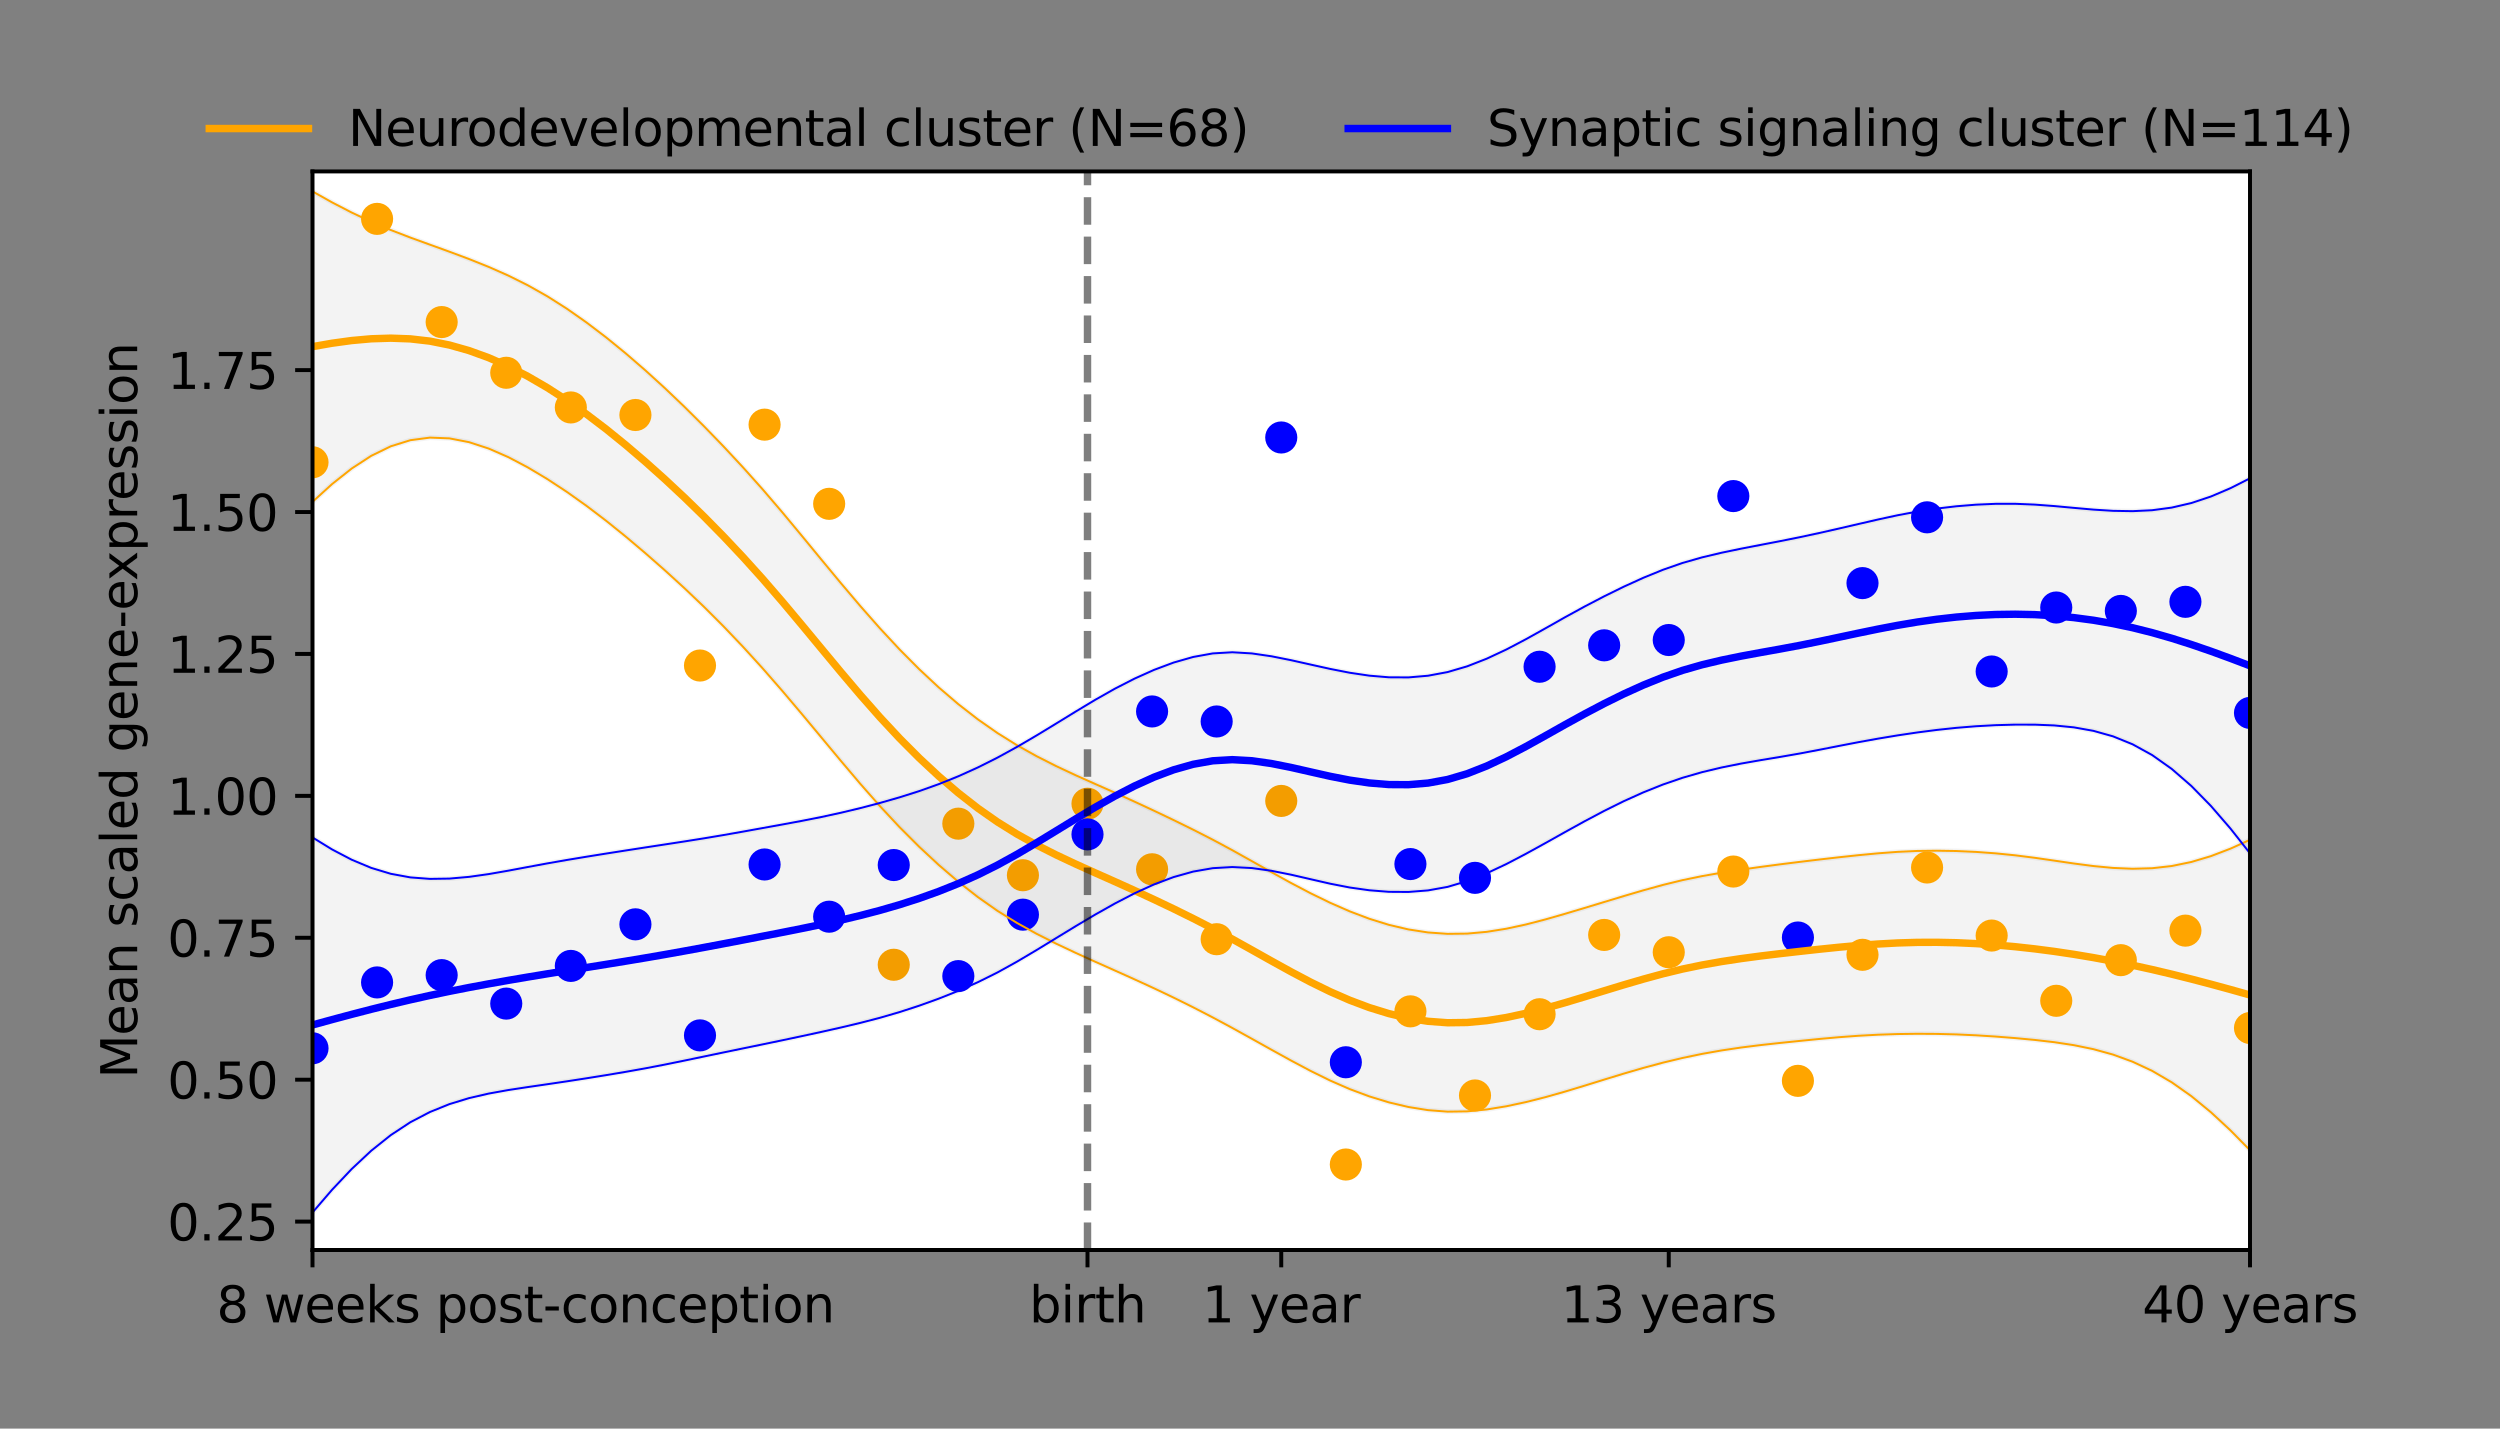 <?xml version="1.0" encoding="utf-8" standalone="no"?>
<!DOCTYPE svg PUBLIC "-//W3C//DTD SVG 1.1//EN"
  "http://www.w3.org/Graphics/SVG/1.1/DTD/svg11.dtd">
<svg xmlns:xlink="http://www.w3.org/1999/xlink" width="504pt" height="288pt" viewBox="0 0 504 288" xmlns="http://www.w3.org/2000/svg" version="1.1">
 <rect x="0" y="0" width="504" height="288" fill="#808080" stroke="none"/>
 <defs>
  <style type="text/css">*{stroke-linejoin: round; stroke-linecap: butt}</style>
 </defs>
 <g id="figure_1">
  <g id="patch_1">
   <path d="M 0 288 
L 504 288 
L 504 0 
L 0 0 
L 0 288 
z
" style="fill: none"/>
  </g>
  <g id="axes_1">
   <g id="patch_2">
    <path d="M 63 252 
L 453.6 252 
L 453.6 34.56 
L 63 34.56 
z
" style="fill: #ffffff"/>
   </g>
   <g id="PolyCollection_1">
    <defs>
     <path id="mdaec37969e" d="M 63 -249.411 
L 63 -186.826 
L 66.945 -190.411 
L 70.891 -193.536 
L 74.836 -196.101 
L 78.782 -198.024 
L 82.727 -199.255 
L 86.673 -199.779 
L 90.618 -199.623 
L 94.564 -198.859 
L 98.509 -197.573 
L 102.455 -195.85 
L 106.4 -193.773 
L 110.345 -191.415 
L 114.291 -188.824 
L 118.236 -186.02 
L 122.182 -183.019 
L 126.127 -179.839 
L 130.073 -176.503 
L 134.018 -173.037 
L 137.964 -169.437 
L 141.909 -165.676 
L 145.855 -161.731 
L 149.8 -157.593 
L 153.745 -153.259 
L 157.691 -148.738 
L 161.636 -144.075 
L 165.582 -139.336 
L 169.527 -134.596 
L 173.473 -129.938 
L 177.418 -125.455 
L 181.364 -121.232 
L 185.309 -117.287 
L 189.255 -113.619 
L 193.2 -110.232 
L 197.145 -107.141 
L 201.091 -104.37 
L 205.036 -101.924 
L 208.982 -99.742 
L 212.927 -97.752 
L 216.873 -95.89 
L 220.818 -94.101 
L 224.764 -92.341 
L 228.709 -90.569 
L 232.655 -88.756 
L 236.6 -86.878 
L 240.545 -84.922 
L 244.491 -82.882 
L 248.436 -80.761 
L 252.382 -78.578 
L 256.327 -76.374 
L 260.273 -74.197 
L 264.218 -72.103 
L 268.164 -70.16 
L 272.109 -68.436 
L 276.055 -66.966 
L 280 -65.759 
L 283.945 -64.827 
L 287.891 -64.194 
L 291.836 -63.891 
L 295.782 -63.948 
L 299.727 -64.33 
L 303.673 -64.972 
L 307.618 -65.817 
L 311.564 -66.816 
L 315.509 -67.932 
L 319.455 -69.126 
L 323.4 -70.351 
L 327.345 -71.557 
L 331.291 -72.705 
L 335.236 -73.765 
L 339.182 -74.712 
L 343.127 -75.533 
L 347.073 -76.232 
L 351.018 -76.82 
L 354.964 -77.315 
L 358.909 -77.747 
L 362.855 -78.153 
L 366.8 -78.547 
L 370.745 -78.901 
L 374.691 -79.191 
L 378.636 -79.404 
L 382.582 -79.535 
L 386.527 -79.588 
L 390.473 -79.564 
L 394.418 -79.462 
L 398.364 -79.282 
L 402.309 -79.032 
L 406.255 -78.72 
L 410.2 -78.351 
L 414.145 -77.894 
L 418.091 -77.295 
L 422.036 -76.486 
L 425.982 -75.397 
L 429.927 -73.959 
L 433.873 -72.113 
L 437.818 -69.807 
L 441.764 -67.024 
L 445.709 -63.78 
L 449.655 -60.121 
L 453.6 -56.112 
L 453.6 -118.698 
L 453.6 -118.698 
L 449.655 -116.91 
L 445.709 -115.401 
L 441.764 -114.224 
L 437.818 -113.411 
L 433.873 -112.967 
L 429.927 -112.859 
L 425.982 -113.027 
L 422.036 -113.405 
L 418.091 -113.921 
L 414.145 -114.5 
L 410.2 -115.07 
L 406.255 -115.571 
L 402.309 -115.968 
L 398.364 -116.256 
L 394.418 -116.435 
L 390.473 -116.501 
L 386.527 -116.449 
L 382.582 -116.268 
L 378.636 -115.973 
L 374.691 -115.6 
L 370.745 -115.177 
L 366.8 -114.724 
L 362.855 -114.249 
L 358.909 -113.755 
L 354.964 -113.236 
L 351.018 -112.68 
L 347.073 -112.069 
L 343.127 -111.375 
L 339.182 -110.562 
L 335.236 -109.597 
L 331.291 -108.511 
L 327.345 -107.351 
L 323.4 -106.157 
L 319.455 -104.959 
L 315.509 -103.78 
L 311.564 -102.648 
L 307.618 -101.624 
L 303.673 -100.771 
L 299.727 -100.143 
L 295.782 -99.786 
L 291.836 -99.737 
L 287.891 -100.018 
L 283.945 -100.627 
L 280 -101.554 
L 276.055 -102.779 
L 272.109 -104.273 
L 268.164 -105.999 
L 264.218 -107.92 
L 260.273 -109.992 
L 256.327 -112.169 
L 252.382 -114.394 
L 248.436 -116.601 
L 244.491 -118.719 
L 240.545 -120.735 
L 236.6 -122.674 
L 232.655 -124.556 
L 228.709 -126.393 
L 224.764 -128.186 
L 220.818 -129.939 
L 216.873 -131.703 
L 212.927 -133.551 
L 208.982 -135.55 
L 205.036 -137.756 
L 201.091 -140.218 
L 197.145 -142.974 
L 193.2 -146.038 
L 189.255 -149.413 
L 185.309 -153.093 
L 181.364 -157.065 
L 177.418 -161.305 
L 173.473 -165.781 
L 169.527 -170.433 
L 165.582 -175.197 
L 161.636 -179.996 
L 157.691 -184.745 
L 153.745 -189.354 
L 149.8 -193.769 
L 145.855 -198.007 
L 141.909 -202.084 
L 137.964 -206.006 
L 134.018 -209.77 
L 130.073 -213.364 
L 126.127 -216.776 
L 122.182 -219.992 
L 118.236 -222.993 
L 114.291 -225.76 
L 110.345 -228.266 
L 106.4 -230.492 
L 102.455 -232.455 
L 98.509 -234.199 
L 94.564 -235.778 
L 90.618 -237.253 
L 86.673 -238.678 
L 82.727 -240.11 
L 78.782 -241.628 
L 74.836 -243.3 
L 70.891 -245.157 
L 66.945 -247.2 
L 63 -249.411 
z
" style="stroke: #000000; stroke-opacity: 0.05"/>
    </defs>
    <g clip-path="url(#p7afbcd47ab)">
     <use xlink:href="#mdaec37969e" x="0" y="288" style="fill-opacity: 0.05; stroke: #000000; stroke-opacity: 0.05"/>
    </g>
   </g>
   <g id="PathCollection_1">
    <defs>
     <path id="m3956572860" d="M 0 2.739 
C 0.726 2.739 1.423 2.45 1.936 1.936 
C 2.45 1.423 2.739 0.726 2.739 0 
C 2.739 -0.726 2.45 -1.423 1.936 -1.936 
C 1.423 -2.45 0.726 -2.739 0 -2.739 
C -0.726 -2.739 -1.423 -2.45 -1.936 -1.936 
C -2.45 -1.423 -2.739 -0.726 -2.739 0 
C -2.739 0.726 -2.45 1.423 -1.936 1.936 
C -1.423 2.45 -0.726 2.739 0 2.739 
z
" style="stroke: #ffa500"/>
    </defs>
    <g clip-path="url(#p7afbcd47ab)">
     <use xlink:href="#m3956572860" x="63" y="93.194" style="fill: #ffa500; stroke: #ffa500"/>
     <use xlink:href="#m3956572860" x="76.02" y="44.125" style="fill: #ffa500; stroke: #ffa500"/>
     <use xlink:href="#m3956572860" x="89.04" y="64.928" style="fill: #ffa500; stroke: #ffa500"/>
     <use xlink:href="#m3956572860" x="102.06" y="75.151" style="fill: #ffa500; stroke: #ffa500"/>
     <use xlink:href="#m3956572860" x="115.08" y="82.142" style="fill: #ffa500; stroke: #ffa500"/>
     <use xlink:href="#m3956572860" x="128.1" y="83.665" style="fill: #ffa500; stroke: #ffa500"/>
     <use xlink:href="#m3956572860" x="141.12" y="134.17" style="fill: #ffa500; stroke: #ffa500"/>
     <use xlink:href="#m3956572860" x="154.14" y="85.609" style="fill: #ffa500; stroke: #ffa500"/>
     <use xlink:href="#m3956572860" x="167.16" y="101.571" style="fill: #ffa500; stroke: #ffa500"/>
     <use xlink:href="#m3956572860" x="180.18" y="194.496" style="fill: #ffa500; stroke: #ffa500"/>
     <use xlink:href="#m3956572860" x="193.2" y="166.049" style="fill: #ffa500; stroke: #ffa500"/>
     <use xlink:href="#m3956572860" x="206.22" y="176.449" style="fill: #ffa500; stroke: #ffa500"/>
     <use xlink:href="#m3956572860" x="219.24" y="162.027" style="fill: #ffa500; stroke: #ffa500"/>
     <use xlink:href="#m3956572860" x="232.26" y="175.246" style="fill: #ffa500; stroke: #ffa500"/>
     <use xlink:href="#m3956572860" x="245.28" y="189.344" style="fill: #ffa500; stroke: #ffa500"/>
     <use xlink:href="#m3956572860" x="258.3" y="161.467" style="fill: #ffa500; stroke: #ffa500"/>
     <use xlink:href="#m3956572860" x="271.32" y="234.766" style="fill: #ffa500; stroke: #ffa500"/>
     <use xlink:href="#m3956572860" x="284.34" y="203.889" style="fill: #ffa500; stroke: #ffa500"/>
     <use xlink:href="#m3956572860" x="297.36" y="220.846" style="fill: #ffa500; stroke: #ffa500"/>
     <use xlink:href="#m3956572860" x="310.38" y="204.467" style="fill: #ffa500; stroke: #ffa500"/>
     <use xlink:href="#m3956572860" x="323.4" y="188.484" style="fill: #ffa500; stroke: #ffa500"/>
     <use xlink:href="#m3956572860" x="336.42" y="191.971" style="fill: #ffa500; stroke: #ffa500"/>
     <use xlink:href="#m3956572860" x="349.44" y="175.703" style="fill: #ffa500; stroke: #ffa500"/>
     <use xlink:href="#m3956572860" x="362.46" y="217.9" style="fill: #ffa500; stroke: #ffa500"/>
     <use xlink:href="#m3956572860" x="375.48" y="192.489" style="fill: #ffa500; stroke: #ffa500"/>
     <use xlink:href="#m3956572860" x="388.5" y="174.888" style="fill: #ffa500; stroke: #ffa500"/>
     <use xlink:href="#m3956572860" x="401.52" y="188.607" style="fill: #ffa500; stroke: #ffa500"/>
     <use xlink:href="#m3956572860" x="414.54" y="201.761" style="fill: #ffa500; stroke: #ffa500"/>
     <use xlink:href="#m3956572860" x="427.56" y="193.568" style="fill: #ffa500; stroke: #ffa500"/>
     <use xlink:href="#m3956572860" x="440.58" y="187.616" style="fill: #ffa500; stroke: #ffa500"/>
     <use xlink:href="#m3956572860" x="453.6" y="207.248" style="fill: #ffa500; stroke: #ffa500"/>
    </g>
   </g>
   <g id="PolyCollection_2">
    <defs>
     <path id="m8eeb683048" d="M 63 -119.175 
L 63 -43.561 
L 66.945 -48.144 
L 70.891 -52.32 
L 74.836 -56.011 
L 78.782 -59.163 
L 82.727 -61.758 
L 86.673 -63.821 
L 90.618 -65.414 
L 94.564 -66.62 
L 98.509 -67.532 
L 102.455 -68.244 
L 106.4 -68.847 
L 110.345 -69.42 
L 114.291 -70.006 
L 118.236 -70.616 
L 122.182 -71.25 
L 126.127 -71.914 
L 130.073 -72.618 
L 134.018 -73.376 
L 137.964 -74.181 
L 141.909 -75.004 
L 145.855 -75.826 
L 149.8 -76.641 
L 153.745 -77.453 
L 157.691 -78.274 
L 161.636 -79.111 
L 165.582 -79.967 
L 169.527 -80.852 
L 173.473 -81.792 
L 177.418 -82.819 
L 181.364 -83.97 
L 185.309 -85.253 
L 189.255 -86.674 
L 193.2 -88.246 
L 197.145 -89.994 
L 201.091 -91.953 
L 205.036 -94.138 
L 208.982 -96.476 
L 212.927 -98.885 
L 216.873 -101.291 
L 220.818 -103.632 
L 224.764 -105.854 
L 228.709 -107.901 
L 232.655 -109.7 
L 236.6 -111.181 
L 240.545 -112.288 
L 244.491 -112.975 
L 248.436 -113.204 
L 252.382 -112.998 
L 256.327 -112.449 
L 260.273 -111.662 
L 264.218 -110.752 
L 268.164 -109.847 
L 272.109 -109.078 
L 276.055 -108.521 
L 280 -108.209 
L 283.945 -108.182 
L 287.891 -108.493 
L 291.836 -109.204 
L 295.782 -110.372 
L 299.727 -111.941 
L 303.673 -113.805 
L 307.618 -115.868 
L 311.564 -118.042 
L 315.509 -120.252 
L 319.455 -122.431 
L 323.4 -124.522 
L 327.345 -126.476 
L 331.291 -128.256 
L 335.236 -129.834 
L 339.182 -131.193 
L 343.127 -132.329 
L 347.073 -133.273 
L 351.018 -134.065 
L 354.964 -134.756 
L 358.909 -135.409 
L 362.855 -136.096 
L 366.8 -136.847 
L 370.745 -137.622 
L 374.691 -138.381 
L 378.636 -139.094 
L 382.582 -139.749 
L 386.527 -140.336 
L 390.473 -140.847 
L 394.418 -141.268 
L 398.364 -141.589 
L 402.309 -141.805 
L 406.255 -141.915 
L 410.2 -141.911 
L 414.145 -141.752 
L 418.091 -141.364 
L 422.036 -140.661 
L 425.982 -139.552 
L 429.927 -137.951 
L 433.873 -135.78 
L 437.818 -132.987 
L 441.764 -129.56 
L 445.709 -125.532 
L 449.655 -120.97 
L 453.6 -115.965 
L 453.6 -191.579 
L 453.6 -191.579 
L 449.655 -189.581 
L 445.709 -187.899 
L 441.764 -186.586 
L 437.818 -185.668 
L 433.873 -185.139 
L 429.927 -184.949 
L 425.982 -185.016 
L 422.036 -185.265 
L 418.091 -185.614 
L 414.145 -185.978 
L 410.2 -186.274 
L 406.255 -186.436 
L 402.309 -186.43 
L 398.364 -186.26 
L 394.418 -185.938 
L 390.473 -185.474 
L 386.527 -184.871 
L 382.582 -184.129 
L 378.636 -183.276 
L 374.691 -182.368 
L 370.745 -181.45 
L 366.8 -180.555 
L 362.855 -179.706 
L 358.909 -178.913 
L 354.964 -178.154 
L 351.018 -177.39 
L 347.073 -176.57 
L 343.127 -175.632 
L 339.182 -174.505 
L 335.236 -173.126 
L 331.291 -171.515 
L 327.345 -169.721 
L 323.4 -167.782 
L 319.455 -165.723 
L 315.509 -163.563 
L 311.564 -161.333 
L 307.618 -159.13 
L 303.673 -157.057 
L 299.727 -155.21 
L 295.782 -153.67 
L 291.836 -152.512 
L 287.891 -151.775 
L 283.945 -151.435 
L 280 -151.456 
L 276.055 -151.789 
L 272.109 -152.376 
L 268.164 -153.148 
L 264.218 -154.024 
L 260.273 -154.908 
L 256.327 -155.695 
L 252.382 -156.27 
L 248.436 -156.505 
L 244.491 -156.272 
L 240.545 -155.557 
L 236.6 -154.428 
L 232.655 -152.952 
L 228.709 -151.183 
L 224.764 -149.162 
L 220.818 -146.93 
L 216.873 -144.56 
L 212.927 -142.137 
L 208.982 -139.738 
L 205.036 -137.429 
L 201.091 -135.264 
L 197.145 -133.286 
L 193.2 -131.506 
L 189.255 -129.919 
L 185.309 -128.513 
L 181.364 -127.262 
L 177.418 -126.132 
L 173.473 -125.096 
L 169.527 -124.15 
L 165.582 -123.292 
L 161.636 -122.51 
L 157.691 -121.778 
L 153.745 -121.063 
L 149.8 -120.349 
L 145.855 -119.654 
L 141.909 -118.991 
L 137.964 -118.363 
L 134.018 -117.756 
L 130.073 -117.152 
L 126.127 -116.54 
L 122.182 -115.92 
L 118.236 -115.287 
L 114.291 -114.632 
L 110.345 -113.942 
L 106.4 -113.211 
L 102.455 -112.47 
L 98.509 -111.783 
L 94.564 -111.225 
L 90.618 -110.877 
L 86.673 -110.818 
L 82.727 -111.117 
L 78.782 -111.844 
L 74.836 -113.036 
L 70.891 -114.687 
L 66.945 -116.754 
L 63 -119.175 
z
" style="stroke: #000000; stroke-opacity: 0.05"/>
    </defs>
    <g clip-path="url(#p7afbcd47ab)">
     <use xlink:href="#m8eeb683048" x="0" y="288" style="fill-opacity: 0.05; stroke: #000000; stroke-opacity: 0.05"/>
    </g>
   </g>
   <g id="PathCollection_2">
    <defs>
     <path id="ma27b27c4f1" d="M 0 2.739 
C 0.726 2.739 1.423 2.45 1.936 1.936 
C 2.45 1.423 2.739 0.726 2.739 0 
C 2.739 -0.726 2.45 -1.423 1.936 -1.936 
C 1.423 -2.45 0.726 -2.739 0 -2.739 
C -0.726 -2.739 -1.423 -2.45 -1.936 -1.936 
C -2.45 -1.423 -2.739 -0.726 -2.739 0 
C -2.739 0.726 -2.45 1.423 -1.936 1.936 
C -1.423 2.45 -0.726 2.739 0 2.739 
z
" style="stroke: #0000ff"/>
    </defs>
    <g clip-path="url(#p7afbcd47ab)">
     <use xlink:href="#ma27b27c4f1" x="63" y="211.335" style="fill: #0000ff; stroke: #0000ff"/>
     <use xlink:href="#ma27b27c4f1" x="76.02" y="198.058" style="fill: #0000ff; stroke: #0000ff"/>
     <use xlink:href="#ma27b27c4f1" x="89.04" y="196.584" style="fill: #0000ff; stroke: #0000ff"/>
     <use xlink:href="#ma27b27c4f1" x="102.06" y="202.326" style="fill: #0000ff; stroke: #0000ff"/>
     <use xlink:href="#ma27b27c4f1" x="115.08" y="194.728" style="fill: #0000ff; stroke: #0000ff"/>
     <use xlink:href="#ma27b27c4f1" x="128.1" y="186.345" style="fill: #0000ff; stroke: #0000ff"/>
     <use xlink:href="#ma27b27c4f1" x="141.12" y="208.735" style="fill: #0000ff; stroke: #0000ff"/>
     <use xlink:href="#ma27b27c4f1" x="154.14" y="174.278" style="fill: #0000ff; stroke: #0000ff"/>
     <use xlink:href="#ma27b27c4f1" x="167.16" y="184.807" style="fill: #0000ff; stroke: #0000ff"/>
     <use xlink:href="#ma27b27c4f1" x="180.18" y="174.392" style="fill: #0000ff; stroke: #0000ff"/>
     <use xlink:href="#ma27b27c4f1" x="193.2" y="196.783" style="fill: #0000ff; stroke: #0000ff"/>
     <use xlink:href="#ma27b27c4f1" x="206.22" y="184.397" style="fill: #0000ff; stroke: #0000ff"/>
     <use xlink:href="#ma27b27c4f1" x="219.24" y="168.213" style="fill: #0000ff; stroke: #0000ff"/>
     <use xlink:href="#ma27b27c4f1" x="232.26" y="143.428" style="fill: #0000ff; stroke: #0000ff"/>
     <use xlink:href="#ma27b27c4f1" x="245.28" y="145.45" style="fill: #0000ff; stroke: #0000ff"/>
     <use xlink:href="#ma27b27c4f1" x="258.3" y="88.197" style="fill: #0000ff; stroke: #0000ff"/>
     <use xlink:href="#ma27b27c4f1" x="271.32" y="214.152" style="fill: #0000ff; stroke: #0000ff"/>
     <use xlink:href="#ma27b27c4f1" x="284.34" y="174.195" style="fill: #0000ff; stroke: #0000ff"/>
     <use xlink:href="#ma27b27c4f1" x="297.36" y="176.974" style="fill: #0000ff; stroke: #0000ff"/>
     <use xlink:href="#ma27b27c4f1" x="310.38" y="134.417" style="fill: #0000ff; stroke: #0000ff"/>
     <use xlink:href="#ma27b27c4f1" x="323.4" y="130.098" style="fill: #0000ff; stroke: #0000ff"/>
     <use xlink:href="#ma27b27c4f1" x="336.42" y="129.029" style="fill: #0000ff; stroke: #0000ff"/>
     <use xlink:href="#ma27b27c4f1" x="349.44" y="100.009" style="fill: #0000ff; stroke: #0000ff"/>
     <use xlink:href="#ma27b27c4f1" x="362.46" y="189.001" style="fill: #0000ff; stroke: #0000ff"/>
     <use xlink:href="#ma27b27c4f1" x="375.48" y="117.554" style="fill: #0000ff; stroke: #0000ff"/>
     <use xlink:href="#ma27b27c4f1" x="388.5" y="104.291" style="fill: #0000ff; stroke: #0000ff"/>
     <use xlink:href="#ma27b27c4f1" x="401.52" y="135.372" style="fill: #0000ff; stroke: #0000ff"/>
     <use xlink:href="#ma27b27c4f1" x="414.54" y="122.475" style="fill: #0000ff; stroke: #0000ff"/>
     <use xlink:href="#ma27b27c4f1" x="427.56" y="123.161" style="fill: #0000ff; stroke: #0000ff"/>
     <use xlink:href="#ma27b27c4f1" x="440.58" y="121.328" style="fill: #0000ff; stroke: #0000ff"/>
     <use xlink:href="#ma27b27c4f1" x="453.6" y="143.725" style="fill: #0000ff; stroke: #0000ff"/>
    </g>
   </g>
   <g id="matplotlib.axis_1">
    <g id="xtick_1">
     <g id="line2d_1">
      <defs>
       <path id="m66a883b81c" d="M 0 0 
L 0 3.5 
" style="stroke: #000000; stroke-width: 0.8"/>
      </defs>
      <g>
       <use xlink:href="#m66a883b81c" x="63" y="252" style="stroke: #000000; stroke-width: 0.8"/>
      </g>
     </g>
     <g id="text_1">
      <!--                            8 weeks post-conception -->
      <g transform="translate(-42.163 266.598)scale(0.1 -0.1)">
       <defs>
        <path id="DejaVuSans-20" transform="scale(0.016)"/>
        <path id="DejaVuSans-38" d="M 2034 2216 
Q 1584 2216 1326 1975 
Q 1069 1734 1069 1313 
Q 1069 891 1326 650 
Q 1584 409 2034 409 
Q 2484 409 2743 651 
Q 3003 894 3003 1313 
Q 3003 1734 2745 1975 
Q 2488 2216 2034 2216 
z
M 1403 2484 
Q 997 2584 770 2862 
Q 544 3141 544 3541 
Q 544 4100 942 4425 
Q 1341 4750 2034 4750 
Q 2731 4750 3128 4425 
Q 3525 4100 3525 3541 
Q 3525 3141 3298 2862 
Q 3072 2584 2669 2484 
Q 3125 2378 3379 2068 
Q 3634 1759 3634 1313 
Q 3634 634 3220 271 
Q 2806 -91 2034 -91 
Q 1263 -91 848 271 
Q 434 634 434 1313 
Q 434 1759 690 2068 
Q 947 2378 1403 2484 
z
M 1172 3481 
Q 1172 3119 1398 2916 
Q 1625 2713 2034 2713 
Q 2441 2713 2670 2916 
Q 2900 3119 2900 3481 
Q 2900 3844 2670 4047 
Q 2441 4250 2034 4250 
Q 1625 4250 1398 4047 
Q 1172 3844 1172 3481 
z
" transform="scale(0.016)"/>
        <path id="DejaVuSans-77" d="M 269 3500 
L 844 3500 
L 1563 769 
L 2278 3500 
L 2956 3500 
L 3675 769 
L 4391 3500 
L 4966 3500 
L 4050 0 
L 3372 0 
L 2619 2869 
L 1863 0 
L 1184 0 
L 269 3500 
z
" transform="scale(0.016)"/>
        <path id="DejaVuSans-65" d="M 3597 1894 
L 3597 1613 
L 953 1613 
Q 991 1019 1311 708 
Q 1631 397 2203 397 
Q 2534 397 2845 478 
Q 3156 559 3463 722 
L 3463 178 
Q 3153 47 2828 -22 
Q 2503 -91 2169 -91 
Q 1331 -91 842 396 
Q 353 884 353 1716 
Q 353 2575 817 3079 
Q 1281 3584 2069 3584 
Q 2775 3584 3186 3129 
Q 3597 2675 3597 1894 
z
M 3022 2063 
Q 3016 2534 2758 2815 
Q 2500 3097 2075 3097 
Q 1594 3097 1305 2825 
Q 1016 2553 972 2059 
L 3022 2063 
z
" transform="scale(0.016)"/>
        <path id="DejaVuSans-6b" d="M 581 4863 
L 1159 4863 
L 1159 1991 
L 2875 3500 
L 3609 3500 
L 1753 1863 
L 3688 0 
L 2938 0 
L 1159 1709 
L 1159 0 
L 581 0 
L 581 4863 
z
" transform="scale(0.016)"/>
        <path id="DejaVuSans-73" d="M 2834 3397 
L 2834 2853 
Q 2591 2978 2328 3040 
Q 2066 3103 1784 3103 
Q 1356 3103 1142 2972 
Q 928 2841 928 2578 
Q 928 2378 1081 2264 
Q 1234 2150 1697 2047 
L 1894 2003 
Q 2506 1872 2764 1633 
Q 3022 1394 3022 966 
Q 3022 478 2636 193 
Q 2250 -91 1575 -91 
Q 1294 -91 989 -36 
Q 684 19 347 128 
L 347 722 
Q 666 556 975 473 
Q 1284 391 1588 391 
Q 1994 391 2212 530 
Q 2431 669 2431 922 
Q 2431 1156 2273 1281 
Q 2116 1406 1581 1522 
L 1381 1569 
Q 847 1681 609 1914 
Q 372 2147 372 2553 
Q 372 3047 722 3315 
Q 1072 3584 1716 3584 
Q 2034 3584 2315 3537 
Q 2597 3491 2834 3397 
z
" transform="scale(0.016)"/>
        <path id="DejaVuSans-70" d="M 1159 525 
L 1159 -1331 
L 581 -1331 
L 581 3500 
L 1159 3500 
L 1159 2969 
Q 1341 3281 1617 3432 
Q 1894 3584 2278 3584 
Q 2916 3584 3314 3078 
Q 3713 2572 3713 1747 
Q 3713 922 3314 415 
Q 2916 -91 2278 -91 
Q 1894 -91 1617 61 
Q 1341 213 1159 525 
z
M 3116 1747 
Q 3116 2381 2855 2742 
Q 2594 3103 2138 3103 
Q 1681 3103 1420 2742 
Q 1159 2381 1159 1747 
Q 1159 1113 1420 752 
Q 1681 391 2138 391 
Q 2594 391 2855 752 
Q 3116 1113 3116 1747 
z
" transform="scale(0.016)"/>
        <path id="DejaVuSans-6f" d="M 1959 3097 
Q 1497 3097 1228 2736 
Q 959 2375 959 1747 
Q 959 1119 1226 758 
Q 1494 397 1959 397 
Q 2419 397 2687 759 
Q 2956 1122 2956 1747 
Q 2956 2369 2687 2733 
Q 2419 3097 1959 3097 
z
M 1959 3584 
Q 2709 3584 3137 3096 
Q 3566 2609 3566 1747 
Q 3566 888 3137 398 
Q 2709 -91 1959 -91 
Q 1206 -91 779 398 
Q 353 888 353 1747 
Q 353 2609 779 3096 
Q 1206 3584 1959 3584 
z
" transform="scale(0.016)"/>
        <path id="DejaVuSans-74" d="M 1172 4494 
L 1172 3500 
L 2356 3500 
L 2356 3053 
L 1172 3053 
L 1172 1153 
Q 1172 725 1289 603 
Q 1406 481 1766 481 
L 2356 481 
L 2356 0 
L 1766 0 
Q 1100 0 847 248 
Q 594 497 594 1153 
L 594 3053 
L 172 3053 
L 172 3500 
L 594 3500 
L 594 4494 
L 1172 4494 
z
" transform="scale(0.016)"/>
        <path id="DejaVuSans-2d" d="M 313 2009 
L 1997 2009 
L 1997 1497 
L 313 1497 
L 313 2009 
z
" transform="scale(0.016)"/>
        <path id="DejaVuSans-63" d="M 3122 3366 
L 3122 2828 
Q 2878 2963 2633 3030 
Q 2388 3097 2138 3097 
Q 1578 3097 1268 2742 
Q 959 2388 959 1747 
Q 959 1106 1268 751 
Q 1578 397 2138 397 
Q 2388 397 2633 464 
Q 2878 531 3122 666 
L 3122 134 
Q 2881 22 2623 -34 
Q 2366 -91 2075 -91 
Q 1284 -91 818 406 
Q 353 903 353 1747 
Q 353 2603 823 3093 
Q 1294 3584 2113 3584 
Q 2378 3584 2631 3529 
Q 2884 3475 3122 3366 
z
" transform="scale(0.016)"/>
        <path id="DejaVuSans-6e" d="M 3513 2113 
L 3513 0 
L 2938 0 
L 2938 2094 
Q 2938 2591 2744 2837 
Q 2550 3084 2163 3084 
Q 1697 3084 1428 2787 
Q 1159 2491 1159 1978 
L 1159 0 
L 581 0 
L 581 3500 
L 1159 3500 
L 1159 2956 
Q 1366 3272 1645 3428 
Q 1925 3584 2291 3584 
Q 2894 3584 3203 3211 
Q 3513 2838 3513 2113 
z
" transform="scale(0.016)"/>
        <path id="DejaVuSans-69" d="M 603 3500 
L 1178 3500 
L 1178 0 
L 603 0 
L 603 3500 
z
M 603 4863 
L 1178 4863 
L 1178 4134 
L 603 4134 
L 603 4863 
z
" transform="scale(0.016)"/>
       </defs>
       <use xlink:href="#DejaVuSans-20"/>
       <use xlink:href="#DejaVuSans-20" x="31.787"/>
       <use xlink:href="#DejaVuSans-20" x="63.574"/>
       <use xlink:href="#DejaVuSans-20" x="95.361"/>
       <use xlink:href="#DejaVuSans-20" x="127.148"/>
       <use xlink:href="#DejaVuSans-20" x="158.936"/>
       <use xlink:href="#DejaVuSans-20" x="190.723"/>
       <use xlink:href="#DejaVuSans-20" x="222.51"/>
       <use xlink:href="#DejaVuSans-20" x="254.297"/>
       <use xlink:href="#DejaVuSans-20" x="286.084"/>
       <use xlink:href="#DejaVuSans-20" x="317.871"/>
       <use xlink:href="#DejaVuSans-20" x="349.658"/>
       <use xlink:href="#DejaVuSans-20" x="381.445"/>
       <use xlink:href="#DejaVuSans-20" x="413.232"/>
       <use xlink:href="#DejaVuSans-20" x="445.02"/>
       <use xlink:href="#DejaVuSans-20" x="476.807"/>
       <use xlink:href="#DejaVuSans-20" x="508.594"/>
       <use xlink:href="#DejaVuSans-20" x="540.381"/>
       <use xlink:href="#DejaVuSans-20" x="572.168"/>
       <use xlink:href="#DejaVuSans-20" x="603.955"/>
       <use xlink:href="#DejaVuSans-20" x="635.742"/>
       <use xlink:href="#DejaVuSans-20" x="667.529"/>
       <use xlink:href="#DejaVuSans-20" x="699.316"/>
       <use xlink:href="#DejaVuSans-20" x="731.104"/>
       <use xlink:href="#DejaVuSans-20" x="762.891"/>
       <use xlink:href="#DejaVuSans-20" x="794.678"/>
       <use xlink:href="#DejaVuSans-20" x="826.465"/>
       <use xlink:href="#DejaVuSans-38" x="858.252"/>
       <use xlink:href="#DejaVuSans-20" x="921.875"/>
       <use xlink:href="#DejaVuSans-77" x="953.662"/>
       <use xlink:href="#DejaVuSans-65" x="1035.449"/>
       <use xlink:href="#DejaVuSans-65" x="1096.973"/>
       <use xlink:href="#DejaVuSans-6b" x="1158.496"/>
       <use xlink:href="#DejaVuSans-73" x="1216.406"/>
       <use xlink:href="#DejaVuSans-20" x="1268.506"/>
       <use xlink:href="#DejaVuSans-70" x="1300.293"/>
       <use xlink:href="#DejaVuSans-6f" x="1363.77"/>
       <use xlink:href="#DejaVuSans-73" x="1424.951"/>
       <use xlink:href="#DejaVuSans-74" x="1477.051"/>
       <use xlink:href="#DejaVuSans-2d" x="1516.26"/>
       <use xlink:href="#DejaVuSans-63" x="1552.344"/>
       <use xlink:href="#DejaVuSans-6f" x="1607.324"/>
       <use xlink:href="#DejaVuSans-6e" x="1668.506"/>
       <use xlink:href="#DejaVuSans-63" x="1731.885"/>
       <use xlink:href="#DejaVuSans-65" x="1786.865"/>
       <use xlink:href="#DejaVuSans-70" x="1848.389"/>
       <use xlink:href="#DejaVuSans-74" x="1911.865"/>
       <use xlink:href="#DejaVuSans-69" x="1951.074"/>
       <use xlink:href="#DejaVuSans-6f" x="1978.857"/>
       <use xlink:href="#DejaVuSans-6e" x="2040.039"/>
      </g>
     </g>
    </g>
    <g id="xtick_2">
     <g id="line2d_2">
      <g>
       <use xlink:href="#m66a883b81c" x="219.24" y="252" style="stroke: #000000; stroke-width: 0.8"/>
      </g>
     </g>
     <g id="text_2">
      <!-- birth -->
      <g transform="translate(207.492 266.598)scale(0.1 -0.1)">
       <defs>
        <path id="DejaVuSans-62" d="M 3116 1747 
Q 3116 2381 2855 2742 
Q 2594 3103 2138 3103 
Q 1681 3103 1420 2742 
Q 1159 2381 1159 1747 
Q 1159 1113 1420 752 
Q 1681 391 2138 391 
Q 2594 391 2855 752 
Q 3116 1113 3116 1747 
z
M 1159 2969 
Q 1341 3281 1617 3432 
Q 1894 3584 2278 3584 
Q 2916 3584 3314 3078 
Q 3713 2572 3713 1747 
Q 3713 922 3314 415 
Q 2916 -91 2278 -91 
Q 1894 -91 1617 61 
Q 1341 213 1159 525 
L 1159 0 
L 581 0 
L 581 4863 
L 1159 4863 
L 1159 2969 
z
" transform="scale(0.016)"/>
        <path id="DejaVuSans-72" d="M 2631 2963 
Q 2534 3019 2420 3045 
Q 2306 3072 2169 3072 
Q 1681 3072 1420 2755 
Q 1159 2438 1159 1844 
L 1159 0 
L 581 0 
L 581 3500 
L 1159 3500 
L 1159 2956 
Q 1341 3275 1631 3429 
Q 1922 3584 2338 3584 
Q 2397 3584 2469 3576 
Q 2541 3569 2628 3553 
L 2631 2963 
z
" transform="scale(0.016)"/>
        <path id="DejaVuSans-68" d="M 3513 2113 
L 3513 0 
L 2938 0 
L 2938 2094 
Q 2938 2591 2744 2837 
Q 2550 3084 2163 3084 
Q 1697 3084 1428 2787 
Q 1159 2491 1159 1978 
L 1159 0 
L 581 0 
L 581 4863 
L 1159 4863 
L 1159 2956 
Q 1366 3272 1645 3428 
Q 1925 3584 2291 3584 
Q 2894 3584 3203 3211 
Q 3513 2838 3513 2113 
z
" transform="scale(0.016)"/>
       </defs>
       <use xlink:href="#DejaVuSans-62"/>
       <use xlink:href="#DejaVuSans-69" x="63.477"/>
       <use xlink:href="#DejaVuSans-72" x="91.26"/>
       <use xlink:href="#DejaVuSans-74" x="132.373"/>
       <use xlink:href="#DejaVuSans-68" x="171.582"/>
      </g>
     </g>
    </g>
    <g id="xtick_3">
     <g id="line2d_3">
      <g>
       <use xlink:href="#m66a883b81c" x="258.3" y="252" style="stroke: #000000; stroke-width: 0.8"/>
      </g>
     </g>
     <g id="text_3">
      <!-- 1 year -->
      <g transform="translate(242.374 266.598)scale(0.1 -0.1)">
       <defs>
        <path id="DejaVuSans-31" d="M 794 531 
L 1825 531 
L 1825 4091 
L 703 3866 
L 703 4441 
L 1819 4666 
L 2450 4666 
L 2450 531 
L 3481 531 
L 3481 0 
L 794 0 
L 794 531 
z
" transform="scale(0.016)"/>
        <path id="DejaVuSans-79" d="M 2059 -325 
Q 1816 -950 1584 -1140 
Q 1353 -1331 966 -1331 
L 506 -1331 
L 506 -850 
L 844 -850 
Q 1081 -850 1212 -737 
Q 1344 -625 1503 -206 
L 1606 56 
L 191 3500 
L 800 3500 
L 1894 763 
L 2988 3500 
L 3597 3500 
L 2059 -325 
z
" transform="scale(0.016)"/>
        <path id="DejaVuSans-61" d="M 2194 1759 
Q 1497 1759 1228 1600 
Q 959 1441 959 1056 
Q 959 750 1161 570 
Q 1363 391 1709 391 
Q 2188 391 2477 730 
Q 2766 1069 2766 1631 
L 2766 1759 
L 2194 1759 
z
M 3341 1997 
L 3341 0 
L 2766 0 
L 2766 531 
Q 2569 213 2275 61 
Q 1981 -91 1556 -91 
Q 1019 -91 701 211 
Q 384 513 384 1019 
Q 384 1609 779 1909 
Q 1175 2209 1959 2209 
L 2766 2209 
L 2766 2266 
Q 2766 2663 2505 2880 
Q 2244 3097 1772 3097 
Q 1472 3097 1187 3025 
Q 903 2953 641 2809 
L 641 3341 
Q 956 3463 1253 3523 
Q 1550 3584 1831 3584 
Q 2591 3584 2966 3190 
Q 3341 2797 3341 1997 
z
" transform="scale(0.016)"/>
       </defs>
       <use xlink:href="#DejaVuSans-31"/>
       <use xlink:href="#DejaVuSans-20" x="63.623"/>
       <use xlink:href="#DejaVuSans-79" x="95.41"/>
       <use xlink:href="#DejaVuSans-65" x="154.59"/>
       <use xlink:href="#DejaVuSans-61" x="216.113"/>
       <use xlink:href="#DejaVuSans-72" x="277.393"/>
      </g>
     </g>
    </g>
    <g id="xtick_4">
     <g id="line2d_4">
      <g>
       <use xlink:href="#m66a883b81c" x="336.42" y="252" style="stroke: #000000; stroke-width: 0.8"/>
      </g>
     </g>
     <g id="text_4">
      <!-- 13 years -->
      <g transform="translate(314.708 266.598)scale(0.1 -0.1)">
       <defs>
        <path id="DejaVuSans-33" d="M 2597 2516 
Q 3050 2419 3304 2112 
Q 3559 1806 3559 1356 
Q 3559 666 3084 287 
Q 2609 -91 1734 -91 
Q 1441 -91 1130 -33 
Q 819 25 488 141 
L 488 750 
Q 750 597 1062 519 
Q 1375 441 1716 441 
Q 2309 441 2620 675 
Q 2931 909 2931 1356 
Q 2931 1769 2642 2001 
Q 2353 2234 1838 2234 
L 1294 2234 
L 1294 2753 
L 1863 2753 
Q 2328 2753 2575 2939 
Q 2822 3125 2822 3475 
Q 2822 3834 2567 4026 
Q 2313 4219 1838 4219 
Q 1578 4219 1281 4162 
Q 984 4106 628 3988 
L 628 4550 
Q 988 4650 1302 4700 
Q 1616 4750 1894 4750 
Q 2613 4750 3031 4423 
Q 3450 4097 3450 3541 
Q 3450 3153 3228 2886 
Q 3006 2619 2597 2516 
z
" transform="scale(0.016)"/>
       </defs>
       <use xlink:href="#DejaVuSans-31"/>
       <use xlink:href="#DejaVuSans-33" x="63.623"/>
       <use xlink:href="#DejaVuSans-20" x="127.246"/>
       <use xlink:href="#DejaVuSans-79" x="159.033"/>
       <use xlink:href="#DejaVuSans-65" x="218.213"/>
       <use xlink:href="#DejaVuSans-61" x="279.736"/>
       <use xlink:href="#DejaVuSans-72" x="341.016"/>
       <use xlink:href="#DejaVuSans-73" x="382.129"/>
      </g>
     </g>
    </g>
    <g id="xtick_5">
     <g id="line2d_5">
      <g>
       <use xlink:href="#m66a883b81c" x="453.6" y="252" style="stroke: #000000; stroke-width: 0.8"/>
      </g>
     </g>
     <g id="text_5">
      <!-- 40 years -->
      <g transform="translate(431.888 266.598)scale(0.1 -0.1)">
       <defs>
        <path id="DejaVuSans-34" d="M 2419 4116 
L 825 1625 
L 2419 1625 
L 2419 4116 
z
M 2253 4666 
L 3047 4666 
L 3047 1625 
L 3713 1625 
L 3713 1100 
L 3047 1100 
L 3047 0 
L 2419 0 
L 2419 1100 
L 313 1100 
L 313 1709 
L 2253 4666 
z
" transform="scale(0.016)"/>
        <path id="DejaVuSans-30" d="M 2034 4250 
Q 1547 4250 1301 3770 
Q 1056 3291 1056 2328 
Q 1056 1369 1301 889 
Q 1547 409 2034 409 
Q 2525 409 2770 889 
Q 3016 1369 3016 2328 
Q 3016 3291 2770 3770 
Q 2525 4250 2034 4250 
z
M 2034 4750 
Q 2819 4750 3233 4129 
Q 3647 3509 3647 2328 
Q 3647 1150 3233 529 
Q 2819 -91 2034 -91 
Q 1250 -91 836 529 
Q 422 1150 422 2328 
Q 422 3509 836 4129 
Q 1250 4750 2034 4750 
z
" transform="scale(0.016)"/>
       </defs>
       <use xlink:href="#DejaVuSans-34"/>
       <use xlink:href="#DejaVuSans-30" x="63.623"/>
       <use xlink:href="#DejaVuSans-20" x="127.246"/>
       <use xlink:href="#DejaVuSans-79" x="159.033"/>
       <use xlink:href="#DejaVuSans-65" x="218.213"/>
       <use xlink:href="#DejaVuSans-61" x="279.736"/>
       <use xlink:href="#DejaVuSans-72" x="341.016"/>
       <use xlink:href="#DejaVuSans-73" x="382.129"/>
      </g>
     </g>
    </g>
   </g>
   <g id="matplotlib.axis_2">
    <g id="ytick_1">
     <g id="line2d_6">
      <defs>
       <path id="m9a0e4a70ef" d="M 0 0 
L -3.5 0 
" style="stroke: #000000; stroke-width: 0.8"/>
      </defs>
      <g>
       <use xlink:href="#m9a0e4a70ef" x="63" y="246.278" style="stroke: #000000; stroke-width: 0.8"/>
      </g>
     </g>
     <g id="text_6">
      <!-- 0.25 -->
      <g transform="translate(33.734 250.077)scale(0.1 -0.1)">
       <defs>
        <path id="DejaVuSans-2e" d="M 684 794 
L 1344 794 
L 1344 0 
L 684 0 
L 684 794 
z
" transform="scale(0.016)"/>
        <path id="DejaVuSans-32" d="M 1228 531 
L 3431 531 
L 3431 0 
L 469 0 
L 469 531 
Q 828 903 1448 1529 
Q 2069 2156 2228 2338 
Q 2531 2678 2651 2914 
Q 2772 3150 2772 3378 
Q 2772 3750 2511 3984 
Q 2250 4219 1831 4219 
Q 1534 4219 1204 4116 
Q 875 4013 500 3803 
L 500 4441 
Q 881 4594 1212 4672 
Q 1544 4750 1819 4750 
Q 2544 4750 2975 4387 
Q 3406 4025 3406 3419 
Q 3406 3131 3298 2873 
Q 3191 2616 2906 2266 
Q 2828 2175 2409 1742 
Q 1991 1309 1228 531 
z
" transform="scale(0.016)"/>
        <path id="DejaVuSans-35" d="M 691 4666 
L 3169 4666 
L 3169 4134 
L 1269 4134 
L 1269 2991 
Q 1406 3038 1543 3061 
Q 1681 3084 1819 3084 
Q 2600 3084 3056 2656 
Q 3513 2228 3513 1497 
Q 3513 744 3044 326 
Q 2575 -91 1722 -91 
Q 1428 -91 1123 -41 
Q 819 9 494 109 
L 494 744 
Q 775 591 1075 516 
Q 1375 441 1709 441 
Q 2250 441 2565 725 
Q 2881 1009 2881 1497 
Q 2881 1984 2565 2268 
Q 2250 2553 1709 2553 
Q 1456 2553 1204 2497 
Q 953 2441 691 2322 
L 691 4666 
z
" transform="scale(0.016)"/>
       </defs>
       <use xlink:href="#DejaVuSans-30"/>
       <use xlink:href="#DejaVuSans-2e" x="63.623"/>
       <use xlink:href="#DejaVuSans-32" x="95.41"/>
       <use xlink:href="#DejaVuSans-35" x="159.033"/>
      </g>
     </g>
    </g>
    <g id="ytick_2">
     <g id="line2d_7">
      <g>
       <use xlink:href="#m9a0e4a70ef" x="63" y="217.667" style="stroke: #000000; stroke-width: 0.8"/>
      </g>
     </g>
     <g id="text_7">
      <!-- 0.50 -->
      <g transform="translate(33.734 221.467)scale(0.1 -0.1)">
       <use xlink:href="#DejaVuSans-30"/>
       <use xlink:href="#DejaVuSans-2e" x="63.623"/>
       <use xlink:href="#DejaVuSans-35" x="95.41"/>
       <use xlink:href="#DejaVuSans-30" x="159.033"/>
      </g>
     </g>
    </g>
    <g id="ytick_3">
     <g id="line2d_8">
      <g>
       <use xlink:href="#m9a0e4a70ef" x="63" y="189.057" style="stroke: #000000; stroke-width: 0.8"/>
      </g>
     </g>
     <g id="text_8">
      <!-- 0.75 -->
      <g transform="translate(33.734 192.856)scale(0.1 -0.1)">
       <defs>
        <path id="DejaVuSans-37" d="M 525 4666 
L 3525 4666 
L 3525 4397 
L 1831 0 
L 1172 0 
L 2766 4134 
L 525 4134 
L 525 4666 
z
" transform="scale(0.016)"/>
       </defs>
       <use xlink:href="#DejaVuSans-30"/>
       <use xlink:href="#DejaVuSans-2e" x="63.623"/>
       <use xlink:href="#DejaVuSans-37" x="95.41"/>
       <use xlink:href="#DejaVuSans-35" x="159.033"/>
      </g>
     </g>
    </g>
    <g id="ytick_4">
     <g id="line2d_9">
      <g>
       <use xlink:href="#m9a0e4a70ef" x="63" y="160.446" style="stroke: #000000; stroke-width: 0.8"/>
      </g>
     </g>
     <g id="text_9">
      <!-- 1.00 -->
      <g transform="translate(33.734 164.246)scale(0.1 -0.1)">
       <use xlink:href="#DejaVuSans-31"/>
       <use xlink:href="#DejaVuSans-2e" x="63.623"/>
       <use xlink:href="#DejaVuSans-30" x="95.41"/>
       <use xlink:href="#DejaVuSans-30" x="159.033"/>
      </g>
     </g>
    </g>
    <g id="ytick_5">
     <g id="line2d_10">
      <g>
       <use xlink:href="#m9a0e4a70ef" x="63" y="131.836" style="stroke: #000000; stroke-width: 0.8"/>
      </g>
     </g>
     <g id="text_10">
      <!-- 1.25 -->
      <g transform="translate(33.734 135.635)scale(0.1 -0.1)">
       <use xlink:href="#DejaVuSans-31"/>
       <use xlink:href="#DejaVuSans-2e" x="63.623"/>
       <use xlink:href="#DejaVuSans-32" x="95.41"/>
       <use xlink:href="#DejaVuSans-35" x="159.033"/>
      </g>
     </g>
    </g>
    <g id="ytick_6">
     <g id="line2d_11">
      <g>
       <use xlink:href="#m9a0e4a70ef" x="63" y="103.225" style="stroke: #000000; stroke-width: 0.8"/>
      </g>
     </g>
     <g id="text_11">
      <!-- 1.50 -->
      <g transform="translate(33.734 107.024)scale(0.1 -0.1)">
       <use xlink:href="#DejaVuSans-31"/>
       <use xlink:href="#DejaVuSans-2e" x="63.623"/>
       <use xlink:href="#DejaVuSans-35" x="95.41"/>
       <use xlink:href="#DejaVuSans-30" x="159.033"/>
      </g>
     </g>
    </g>
    <g id="ytick_7">
     <g id="line2d_12">
      <g>
       <use xlink:href="#m9a0e4a70ef" x="63" y="74.615" style="stroke: #000000; stroke-width: 0.8"/>
      </g>
     </g>
     <g id="text_12">
      <!-- 1.75 -->
      <g transform="translate(33.734 78.414)scale(0.1 -0.1)">
       <use xlink:href="#DejaVuSans-31"/>
       <use xlink:href="#DejaVuSans-2e" x="63.623"/>
       <use xlink:href="#DejaVuSans-37" x="95.41"/>
       <use xlink:href="#DejaVuSans-35" x="159.033"/>
      </g>
     </g>
    </g>
    <g id="text_13">
     <!-- Mean scaled gene-expression -->
     <g transform="translate(27.655 217.408)rotate(-90)scale(0.1 -0.1)">
      <defs>
       <path id="DejaVuSans-4d" d="M 628 4666 
L 1569 4666 
L 2759 1491 
L 3956 4666 
L 4897 4666 
L 4897 0 
L 4281 0 
L 4281 4097 
L 3078 897 
L 2444 897 
L 1241 4097 
L 1241 0 
L 628 0 
L 628 4666 
z
" transform="scale(0.016)"/>
       <path id="DejaVuSans-6c" d="M 603 4863 
L 1178 4863 
L 1178 0 
L 603 0 
L 603 4863 
z
" transform="scale(0.016)"/>
       <path id="DejaVuSans-64" d="M 2906 2969 
L 2906 4863 
L 3481 4863 
L 3481 0 
L 2906 0 
L 2906 525 
Q 2725 213 2448 61 
Q 2172 -91 1784 -91 
Q 1150 -91 751 415 
Q 353 922 353 1747 
Q 353 2572 751 3078 
Q 1150 3584 1784 3584 
Q 2172 3584 2448 3432 
Q 2725 3281 2906 2969 
z
M 947 1747 
Q 947 1113 1208 752 
Q 1469 391 1925 391 
Q 2381 391 2643 752 
Q 2906 1113 2906 1747 
Q 2906 2381 2643 2742 
Q 2381 3103 1925 3103 
Q 1469 3103 1208 2742 
Q 947 2381 947 1747 
z
" transform="scale(0.016)"/>
       <path id="DejaVuSans-67" d="M 2906 1791 
Q 2906 2416 2648 2759 
Q 2391 3103 1925 3103 
Q 1463 3103 1205 2759 
Q 947 2416 947 1791 
Q 947 1169 1205 825 
Q 1463 481 1925 481 
Q 2391 481 2648 825 
Q 2906 1169 2906 1791 
z
M 3481 434 
Q 3481 -459 3084 -895 
Q 2688 -1331 1869 -1331 
Q 1566 -1331 1297 -1286 
Q 1028 -1241 775 -1147 
L 775 -588 
Q 1028 -725 1275 -790 
Q 1522 -856 1778 -856 
Q 2344 -856 2625 -561 
Q 2906 -266 2906 331 
L 2906 616 
Q 2728 306 2450 153 
Q 2172 0 1784 0 
Q 1141 0 747 490 
Q 353 981 353 1791 
Q 353 2603 747 3093 
Q 1141 3584 1784 3584 
Q 2172 3584 2450 3431 
Q 2728 3278 2906 2969 
L 2906 3500 
L 3481 3500 
L 3481 434 
z
" transform="scale(0.016)"/>
       <path id="DejaVuSans-78" d="M 3513 3500 
L 2247 1797 
L 3578 0 
L 2900 0 
L 1881 1375 
L 863 0 
L 184 0 
L 1544 1831 
L 300 3500 
L 978 3500 
L 1906 2253 
L 2834 3500 
L 3513 3500 
z
" transform="scale(0.016)"/>
      </defs>
      <use xlink:href="#DejaVuSans-4d"/>
      <use xlink:href="#DejaVuSans-65" x="86.279"/>
      <use xlink:href="#DejaVuSans-61" x="147.803"/>
      <use xlink:href="#DejaVuSans-6e" x="209.082"/>
      <use xlink:href="#DejaVuSans-20" x="272.461"/>
      <use xlink:href="#DejaVuSans-73" x="304.248"/>
      <use xlink:href="#DejaVuSans-63" x="356.348"/>
      <use xlink:href="#DejaVuSans-61" x="411.328"/>
      <use xlink:href="#DejaVuSans-6c" x="472.607"/>
      <use xlink:href="#DejaVuSans-65" x="500.391"/>
      <use xlink:href="#DejaVuSans-64" x="561.914"/>
      <use xlink:href="#DejaVuSans-20" x="625.391"/>
      <use xlink:href="#DejaVuSans-67" x="657.178"/>
      <use xlink:href="#DejaVuSans-65" x="720.654"/>
      <use xlink:href="#DejaVuSans-6e" x="782.178"/>
      <use xlink:href="#DejaVuSans-65" x="845.557"/>
      <use xlink:href="#DejaVuSans-2d" x="907.08"/>
      <use xlink:href="#DejaVuSans-65" x="943.164"/>
      <use xlink:href="#DejaVuSans-78" x="1002.938"/>
      <use xlink:href="#DejaVuSans-70" x="1062.117"/>
      <use xlink:href="#DejaVuSans-72" x="1125.594"/>
      <use xlink:href="#DejaVuSans-65" x="1164.457"/>
      <use xlink:href="#DejaVuSans-73" x="1225.98"/>
      <use xlink:href="#DejaVuSans-73" x="1278.08"/>
      <use xlink:href="#DejaVuSans-69" x="1330.18"/>
      <use xlink:href="#DejaVuSans-6f" x="1357.963"/>
      <use xlink:href="#DejaVuSans-6e" x="1419.145"/>
     </g>
    </g>
   </g>
   <g id="line2d_13">
    <path d="M 63 69.881 
L 66.945 69.194 
L 70.891 68.653 
L 74.836 68.299 
L 78.782 68.174 
L 82.727 68.317 
L 86.673 68.771 
L 90.618 69.562 
L 94.564 70.681 
L 98.509 72.114 
L 102.455 73.847 
L 106.4 75.867 
L 110.345 78.16 
L 114.291 80.708 
L 118.236 83.494 
L 122.182 86.495 
L 126.127 89.693 
L 130.073 93.066 
L 134.018 96.596 
L 137.964 100.278 
L 141.909 104.12 
L 145.855 108.131 
L 149.8 112.319 
L 153.745 116.694 
L 157.691 121.258 
L 161.636 125.965 
L 165.582 130.734 
L 169.527 135.485 
L 173.473 140.14 
L 177.418 144.62 
L 181.364 148.852 
L 185.309 152.81 
L 189.255 156.484 
L 193.2 159.865 
L 197.145 162.943 
L 201.091 165.706 
L 205.036 168.16 
L 208.982 170.354 
L 212.927 172.348 
L 216.873 174.204 
L 220.818 175.98 
L 224.764 177.736 
L 228.709 179.519 
L 232.655 181.344 
L 236.6 183.224 
L 240.545 185.172 
L 244.491 187.199 
L 248.436 189.319 
L 252.382 191.514 
L 256.327 193.728 
L 260.273 195.905 
L 264.218 197.989 
L 268.164 199.921 
L 272.109 201.646 
L 276.055 203.127 
L 280 204.343 
L 283.945 205.273 
L 287.891 205.894 
L 291.836 206.186 
L 295.782 206.133 
L 299.727 205.763 
L 303.673 205.129 
L 307.618 204.28 
L 311.564 203.268 
L 315.509 202.144 
L 319.455 200.957 
L 323.4 199.746 
L 327.345 198.546 
L 331.291 197.392 
L 335.236 196.319 
L 339.182 195.363 
L 343.127 194.546 
L 347.073 193.849 
L 351.018 193.25 
L 354.964 192.725 
L 358.909 192.249 
L 362.855 191.799 
L 366.8 191.365 
L 370.745 190.961 
L 374.691 190.604 
L 378.636 190.311 
L 382.582 190.098 
L 386.527 189.981 
L 390.473 189.967 
L 394.418 190.052 
L 398.364 190.231 
L 402.309 190.5 
L 406.255 190.854 
L 410.2 191.29 
L 414.145 191.803 
L 418.091 192.392 
L 422.036 193.054 
L 425.982 193.788 
L 429.927 194.591 
L 433.873 195.46 
L 437.818 196.391 
L 441.764 197.376 
L 445.709 198.409 
L 449.655 199.484 
L 453.6 200.595 
" clip-path="url(#p7afbcd47ab)" style="fill: none; stroke: #ffa500; stroke-width: 1.5; stroke-linecap: square"/>
   </g>
   <g id="line2d_14">
    <path d="M 63 101.174 
L 66.945 97.589 
L 70.891 94.464 
L 74.836 91.899 
L 78.782 89.976 
L 82.727 88.745 
L 86.673 88.221 
L 90.618 88.377 
L 94.564 89.141 
L 98.509 90.427 
L 102.455 92.15 
L 106.4 94.227 
L 110.345 96.585 
L 114.291 99.176 
L 118.236 101.98 
L 122.182 104.981 
L 126.127 108.161 
L 130.073 111.497 
L 134.018 114.963 
L 137.964 118.563 
L 141.909 122.324 
L 145.855 126.269 
L 149.8 130.407 
L 153.745 134.741 
L 157.691 139.262 
L 161.636 143.925 
L 165.582 148.664 
L 169.527 153.404 
L 173.473 158.062 
L 177.418 162.545 
L 181.364 166.768 
L 185.309 170.713 
L 189.255 174.381 
L 193.2 177.768 
L 197.145 180.859 
L 201.091 183.63 
L 205.036 186.076 
L 208.982 188.258 
L 212.927 190.248 
L 216.873 192.11 
L 220.818 193.899 
L 224.764 195.659 
L 228.709 197.431 
L 232.655 199.244 
L 236.6 201.122 
L 240.545 203.078 
L 244.491 205.118 
L 248.436 207.239 
L 252.382 209.422 
L 256.327 211.626 
L 260.273 213.803 
L 264.218 215.897 
L 268.164 217.84 
L 272.109 219.564 
L 276.055 221.034 
L 280 222.241 
L 283.945 223.173 
L 287.891 223.806 
L 291.836 224.109 
L 295.782 224.052 
L 299.727 223.67 
L 303.673 223.028 
L 307.618 222.183 
L 311.564 221.184 
L 315.509 220.068 
L 319.455 218.874 
L 323.4 217.649 
L 327.345 216.443 
L 331.291 215.295 
L 335.236 214.235 
L 339.182 213.288 
L 343.127 212.467 
L 347.073 211.768 
L 351.018 211.18 
L 354.964 210.685 
L 358.909 210.253 
L 362.855 209.847 
L 366.8 209.453 
L 370.745 209.099 
L 374.691 208.809 
L 378.636 208.596 
L 382.582 208.465 
L 386.527 208.412 
L 390.473 208.436 
L 394.418 208.538 
L 398.364 208.718 
L 402.309 208.968 
L 406.255 209.28 
L 410.2 209.649 
L 414.145 210.106 
L 418.091 210.705 
L 422.036 211.514 
L 425.982 212.603 
L 429.927 214.041 
L 433.873 215.887 
L 437.818 218.193 
L 441.764 220.976 
L 445.709 224.22 
L 449.655 227.879 
L 453.6 231.888 
" clip-path="url(#p7afbcd47ab)" style="fill: none; stroke: #ffa500; stroke-width: 0.4; stroke-linecap: square"/>
   </g>
   <g id="line2d_15">
    <path d="M 63 38.589 
L 66.945 40.8 
L 70.891 42.843 
L 74.836 44.7 
L 78.782 46.372 
L 82.727 47.89 
L 86.673 49.322 
L 90.618 50.747 
L 94.564 52.222 
L 98.509 53.801 
L 102.455 55.545 
L 106.4 57.508 
L 110.345 59.734 
L 114.291 62.24 
L 118.236 65.007 
L 122.182 68.008 
L 126.127 71.224 
L 130.073 74.636 
L 134.018 78.23 
L 137.964 81.994 
L 141.909 85.916 
L 145.855 89.993 
L 149.8 94.231 
L 153.745 98.646 
L 157.691 103.255 
L 161.636 108.004 
L 165.582 112.803 
L 169.527 117.567 
L 173.473 122.219 
L 177.418 126.695 
L 181.364 130.935 
L 185.309 134.907 
L 189.255 138.587 
L 193.2 141.962 
L 197.145 145.026 
L 201.091 147.782 
L 205.036 150.244 
L 208.982 152.45 
L 212.927 154.449 
L 216.873 156.297 
L 220.818 158.061 
L 224.764 159.814 
L 228.709 161.607 
L 232.655 163.444 
L 236.6 165.326 
L 240.545 167.265 
L 244.491 169.281 
L 248.436 171.399 
L 252.382 173.606 
L 256.327 175.831 
L 260.273 178.008 
L 264.218 180.08 
L 268.164 182.001 
L 272.109 183.727 
L 276.055 185.221 
L 280 186.446 
L 283.945 187.373 
L 287.891 187.982 
L 291.836 188.263 
L 295.782 188.214 
L 299.727 187.857 
L 303.673 187.229 
L 307.618 186.376 
L 311.564 185.352 
L 315.509 184.22 
L 319.455 183.041 
L 323.4 181.843 
L 327.345 180.649 
L 331.291 179.489 
L 335.236 178.403 
L 339.182 177.438 
L 343.127 176.625 
L 347.073 175.931 
L 351.018 175.32 
L 354.964 174.764 
L 358.909 174.245 
L 362.855 173.751 
L 366.8 173.276 
L 370.745 172.823 
L 374.691 172.4 
L 378.636 172.027 
L 382.582 171.732 
L 386.527 171.551 
L 390.473 171.499 
L 394.418 171.565 
L 398.364 171.744 
L 402.309 172.032 
L 406.255 172.429 
L 410.2 172.93 
L 414.145 173.5 
L 418.091 174.079 
L 422.036 174.595 
L 425.982 174.973 
L 429.927 175.141 
L 433.873 175.033 
L 437.818 174.589 
L 441.764 173.776 
L 445.709 172.599 
L 449.655 171.09 
L 453.6 169.302 
" clip-path="url(#p7afbcd47ab)" style="fill: none; stroke: #ffa500; stroke-width: 0.4; stroke-linecap: square"/>
   </g>
   <g id="line2d_16">
    <path d="M 63 206.632 
L 66.945 205.551 
L 70.891 204.497 
L 74.836 203.476 
L 78.782 202.496 
L 82.727 201.562 
L 86.673 200.681 
L 90.618 199.854 
L 94.564 199.078 
L 98.509 198.343 
L 102.455 197.643 
L 106.4 196.971 
L 110.345 196.319 
L 114.291 195.681 
L 118.236 195.049 
L 122.182 194.415 
L 126.127 193.773 
L 130.073 193.115 
L 134.018 192.434 
L 137.964 191.728 
L 141.909 191.002 
L 145.855 190.26 
L 149.8 189.505 
L 153.745 188.742 
L 157.691 187.974 
L 161.636 187.189 
L 165.582 186.371 
L 169.527 185.499 
L 173.473 184.556 
L 177.418 183.524 
L 181.364 182.384 
L 185.309 181.117 
L 189.255 179.704 
L 193.2 178.124 
L 197.145 176.36 
L 201.091 174.392 
L 205.036 172.217 
L 208.982 169.893 
L 212.927 167.489 
L 216.873 165.075 
L 220.818 162.719 
L 224.764 160.492 
L 228.709 158.458 
L 232.655 156.674 
L 236.6 155.195 
L 240.545 154.078 
L 244.491 153.377 
L 248.436 153.146 
L 252.382 153.366 
L 256.327 153.928 
L 260.273 154.715 
L 264.218 155.612 
L 268.164 156.502 
L 272.109 157.273 
L 276.055 157.845 
L 280 158.168 
L 283.945 158.191 
L 287.891 157.866 
L 291.836 157.142 
L 295.782 155.979 
L 299.727 154.425 
L 303.673 152.569 
L 307.618 150.501 
L 311.564 148.312 
L 315.509 146.092 
L 319.455 143.923 
L 323.4 141.848 
L 327.345 139.901 
L 331.291 138.114 
L 335.236 136.52 
L 339.182 135.151 
L 343.127 134.019 
L 347.073 133.079 
L 351.018 132.273 
L 354.964 131.545 
L 358.909 130.839 
L 362.855 130.099 
L 366.8 129.299 
L 370.745 128.464 
L 374.691 127.626 
L 378.636 126.815 
L 382.582 126.061 
L 386.527 125.397 
L 390.473 124.839 
L 394.418 124.397 
L 398.364 124.076 
L 402.309 123.883 
L 406.255 123.825 
L 410.2 123.907 
L 414.145 124.135 
L 418.091 124.511 
L 422.036 125.037 
L 425.982 125.716 
L 429.927 126.55 
L 433.873 127.54 
L 437.818 128.673 
L 441.764 129.927 
L 445.709 131.284 
L 449.655 132.725 
L 453.6 134.228 
" clip-path="url(#p7afbcd47ab)" style="fill: none; stroke: #0000ff; stroke-width: 1.5; stroke-linecap: square"/>
   </g>
   <g id="line2d_17">
    <path d="M 63 244.439 
L 66.945 239.856 
L 70.891 235.68 
L 74.836 231.989 
L 78.782 228.837 
L 82.727 226.242 
L 86.673 224.179 
L 90.618 222.586 
L 94.564 221.38 
L 98.509 220.468 
L 102.455 219.756 
L 106.4 219.153 
L 110.345 218.58 
L 114.291 217.994 
L 118.236 217.384 
L 122.182 216.75 
L 126.127 216.086 
L 130.073 215.382 
L 134.018 214.624 
L 137.964 213.819 
L 141.909 212.996 
L 145.855 212.174 
L 149.8 211.359 
L 153.745 210.547 
L 157.691 209.726 
L 161.636 208.889 
L 165.582 208.033 
L 169.527 207.148 
L 173.473 206.208 
L 177.418 205.181 
L 181.364 204.03 
L 185.309 202.747 
L 189.255 201.326 
L 193.2 199.754 
L 197.145 198.006 
L 201.091 196.047 
L 205.036 193.862 
L 208.982 191.524 
L 212.927 189.115 
L 216.873 186.709 
L 220.818 184.368 
L 224.764 182.146 
L 228.709 180.099 
L 232.655 178.3 
L 236.6 176.819 
L 240.545 175.712 
L 244.491 175.025 
L 248.436 174.796 
L 252.382 175.002 
L 256.327 175.551 
L 260.273 176.338 
L 264.218 177.248 
L 268.164 178.153 
L 272.109 178.922 
L 276.055 179.479 
L 280 179.791 
L 283.945 179.818 
L 287.891 179.507 
L 291.836 178.796 
L 295.782 177.628 
L 299.727 176.059 
L 303.673 174.195 
L 307.618 172.132 
L 311.564 169.958 
L 315.509 167.748 
L 319.455 165.569 
L 323.4 163.478 
L 327.345 161.524 
L 331.291 159.744 
L 335.236 158.166 
L 339.182 156.807 
L 343.127 155.671 
L 347.073 154.727 
L 351.018 153.935 
L 354.964 153.244 
L 358.909 152.591 
L 362.855 151.904 
L 366.8 151.153 
L 370.745 150.378 
L 374.691 149.619 
L 378.636 148.906 
L 382.582 148.251 
L 386.527 147.664 
L 390.473 147.153 
L 394.418 146.732 
L 398.364 146.411 
L 402.309 146.195 
L 406.255 146.085 
L 410.2 146.089 
L 414.145 146.248 
L 418.091 146.636 
L 422.036 147.339 
L 425.982 148.448 
L 429.927 150.049 
L 433.873 152.22 
L 437.818 155.013 
L 441.764 158.44 
L 445.709 162.468 
L 449.655 167.03 
L 453.6 172.035 
" clip-path="url(#p7afbcd47ab)" style="fill: none; stroke: #0000ff; stroke-width: 0.4; stroke-linecap: square"/>
   </g>
   <g id="line2d_18">
    <path d="M 63 168.825 
L 66.945 171.246 
L 70.891 173.313 
L 74.836 174.964 
L 78.782 176.156 
L 82.727 176.883 
L 86.673 177.182 
L 90.618 177.123 
L 94.564 176.775 
L 98.509 176.217 
L 102.455 175.53 
L 106.4 174.789 
L 110.345 174.058 
L 114.291 173.368 
L 118.236 172.713 
L 122.182 172.08 
L 126.127 171.46 
L 130.073 170.848 
L 134.018 170.244 
L 137.964 169.637 
L 141.909 169.009 
L 145.855 168.346 
L 149.8 167.651 
L 153.745 166.937 
L 157.691 166.222 
L 161.636 165.49 
L 165.582 164.708 
L 169.527 163.85 
L 173.473 162.904 
L 177.418 161.868 
L 181.364 160.738 
L 185.309 159.487 
L 189.255 158.081 
L 193.2 156.494 
L 197.145 154.714 
L 201.091 152.736 
L 205.036 150.571 
L 208.982 148.262 
L 212.927 145.863 
L 216.873 143.44 
L 220.818 141.07 
L 224.764 138.838 
L 228.709 136.817 
L 232.655 135.048 
L 236.6 133.572 
L 240.545 132.443 
L 244.491 131.728 
L 248.436 131.495 
L 252.382 131.73 
L 256.327 132.305 
L 260.273 133.092 
L 264.218 133.976 
L 268.164 134.852 
L 272.109 135.624 
L 276.055 136.211 
L 280 136.544 
L 283.945 136.565 
L 287.891 136.225 
L 291.836 135.488 
L 295.782 134.33 
L 299.727 132.79 
L 303.673 130.943 
L 307.618 128.87 
L 311.564 126.667 
L 315.509 124.437 
L 319.455 122.277 
L 323.4 120.218 
L 327.345 118.279 
L 331.291 116.485 
L 335.236 114.874 
L 339.182 113.495 
L 343.127 112.368 
L 347.073 111.43 
L 351.018 110.61 
L 354.964 109.846 
L 358.909 109.087 
L 362.855 108.294 
L 366.8 107.445 
L 370.745 106.55 
L 374.691 105.632 
L 378.636 104.724 
L 382.582 103.871 
L 386.527 103.129 
L 390.473 102.526 
L 394.418 102.062 
L 398.364 101.74 
L 402.309 101.57 
L 406.255 101.564 
L 410.2 101.726 
L 414.145 102.022 
L 418.091 102.386 
L 422.036 102.735 
L 425.982 102.984 
L 429.927 103.051 
L 433.873 102.861 
L 437.818 102.332 
L 441.764 101.414 
L 445.709 100.101 
L 449.655 98.419 
L 453.6 96.421 
" clip-path="url(#p7afbcd47ab)" style="fill: none; stroke: #0000ff; stroke-width: 0.4; stroke-linecap: square"/>
   </g>
   <g id="line2d_19">
    <path d="M 219.24 252 
L 219.24 34.56 
" clip-path="url(#p7afbcd47ab)" style="fill: none; stroke-dasharray: 5.55,2.4; stroke-dashoffset: 0; stroke: #000000; stroke-opacity: 0.5; stroke-width: 1.5"/>
   </g>
   <g id="patch_3">
    <path d="M 63 252 
L 63 34.56 
" style="fill: none; stroke: #000000; stroke-width: 0.8; stroke-linejoin: miter; stroke-linecap: square"/>
   </g>
   <g id="patch_4">
    <path d="M 453.6 252 
L 453.6 34.56 
" style="fill: none; stroke: #000000; stroke-width: 0.8; stroke-linejoin: miter; stroke-linecap: square"/>
   </g>
   <g id="patch_5">
    <path d="M 63 252 
L 453.6 252 
" style="fill: none; stroke: #000000; stroke-width: 0.8; stroke-linejoin: miter; stroke-linecap: square"/>
   </g>
   <g id="patch_6">
    <path d="M 63 34.56 
L 453.6 34.56 
" style="fill: none; stroke: #000000; stroke-width: 0.8; stroke-linejoin: miter; stroke-linecap: square"/>
   </g>
   <g id="legend_1">
    <g id="line2d_20">
     <path d="M 42.189 25.914 
L 52.189 25.914 
L 62.189 25.914 
" style="fill: none; stroke: #ffa500; stroke-width: 1.5; stroke-linecap: square"/>
    </g>
    <g id="text_14">
     <!-- Neurodevelopmental cluster (N=68) -->
     <g transform="translate(70.189 29.414)scale(0.1 -0.1)">
      <defs>
       <path id="DejaVuSans-4e" d="M 628 4666 
L 1478 4666 
L 3547 763 
L 3547 4666 
L 4159 4666 
L 4159 0 
L 3309 0 
L 1241 3903 
L 1241 0 
L 628 0 
L 628 4666 
z
" transform="scale(0.016)"/>
       <path id="DejaVuSans-75" d="M 544 1381 
L 544 3500 
L 1119 3500 
L 1119 1403 
Q 1119 906 1312 657 
Q 1506 409 1894 409 
Q 2359 409 2629 706 
Q 2900 1003 2900 1516 
L 2900 3500 
L 3475 3500 
L 3475 0 
L 2900 0 
L 2900 538 
Q 2691 219 2414 64 
Q 2138 -91 1772 -91 
Q 1169 -91 856 284 
Q 544 659 544 1381 
z
M 1991 3584 
L 1991 3584 
z
" transform="scale(0.016)"/>
       <path id="DejaVuSans-76" d="M 191 3500 
L 800 3500 
L 1894 563 
L 2988 3500 
L 3597 3500 
L 2284 0 
L 1503 0 
L 191 3500 
z
" transform="scale(0.016)"/>
       <path id="DejaVuSans-6d" d="M 3328 2828 
Q 3544 3216 3844 3400 
Q 4144 3584 4550 3584 
Q 5097 3584 5394 3201 
Q 5691 2819 5691 2113 
L 5691 0 
L 5113 0 
L 5113 2094 
Q 5113 2597 4934 2840 
Q 4756 3084 4391 3084 
Q 3944 3084 3684 2787 
Q 3425 2491 3425 1978 
L 3425 0 
L 2847 0 
L 2847 2094 
Q 2847 2600 2669 2842 
Q 2491 3084 2119 3084 
Q 1678 3084 1418 2786 
Q 1159 2488 1159 1978 
L 1159 0 
L 581 0 
L 581 3500 
L 1159 3500 
L 1159 2956 
Q 1356 3278 1631 3431 
Q 1906 3584 2284 3584 
Q 2666 3584 2933 3390 
Q 3200 3197 3328 2828 
z
" transform="scale(0.016)"/>
       <path id="DejaVuSans-28" d="M 1984 4856 
Q 1566 4138 1362 3434 
Q 1159 2731 1159 2009 
Q 1159 1288 1364 580 
Q 1569 -128 1984 -844 
L 1484 -844 
Q 1016 -109 783 600 
Q 550 1309 550 2009 
Q 550 2706 781 3412 
Q 1013 4119 1484 4856 
L 1984 4856 
z
" transform="scale(0.016)"/>
       <path id="DejaVuSans-3d" d="M 678 2906 
L 4684 2906 
L 4684 2381 
L 678 2381 
L 678 2906 
z
M 678 1631 
L 4684 1631 
L 4684 1100 
L 678 1100 
L 678 1631 
z
" transform="scale(0.016)"/>
       <path id="DejaVuSans-36" d="M 2113 2584 
Q 1688 2584 1439 2293 
Q 1191 2003 1191 1497 
Q 1191 994 1439 701 
Q 1688 409 2113 409 
Q 2538 409 2786 701 
Q 3034 994 3034 1497 
Q 3034 2003 2786 2293 
Q 2538 2584 2113 2584 
z
M 3366 4563 
L 3366 3988 
Q 3128 4100 2886 4159 
Q 2644 4219 2406 4219 
Q 1781 4219 1451 3797 
Q 1122 3375 1075 2522 
Q 1259 2794 1537 2939 
Q 1816 3084 2150 3084 
Q 2853 3084 3261 2657 
Q 3669 2231 3669 1497 
Q 3669 778 3244 343 
Q 2819 -91 2113 -91 
Q 1303 -91 875 529 
Q 447 1150 447 2328 
Q 447 3434 972 4092 
Q 1497 4750 2381 4750 
Q 2619 4750 2861 4703 
Q 3103 4656 3366 4563 
z
" transform="scale(0.016)"/>
       <path id="DejaVuSans-29" d="M 513 4856 
L 1013 4856 
Q 1481 4119 1714 3412 
Q 1947 2706 1947 2009 
Q 1947 1309 1714 600 
Q 1481 -109 1013 -844 
L 513 -844 
Q 928 -128 1133 580 
Q 1338 1288 1338 2009 
Q 1338 2731 1133 3434 
Q 928 4138 513 4856 
z
" transform="scale(0.016)"/>
      </defs>
      <use xlink:href="#DejaVuSans-4e"/>
      <use xlink:href="#DejaVuSans-65" x="74.805"/>
      <use xlink:href="#DejaVuSans-75" x="136.328"/>
      <use xlink:href="#DejaVuSans-72" x="199.707"/>
      <use xlink:href="#DejaVuSans-6f" x="238.57"/>
      <use xlink:href="#DejaVuSans-64" x="299.752"/>
      <use xlink:href="#DejaVuSans-65" x="363.229"/>
      <use xlink:href="#DejaVuSans-76" x="424.752"/>
      <use xlink:href="#DejaVuSans-65" x="483.932"/>
      <use xlink:href="#DejaVuSans-6c" x="545.455"/>
      <use xlink:href="#DejaVuSans-6f" x="573.238"/>
      <use xlink:href="#DejaVuSans-70" x="634.42"/>
      <use xlink:href="#DejaVuSans-6d" x="697.896"/>
      <use xlink:href="#DejaVuSans-65" x="795.309"/>
      <use xlink:href="#DejaVuSans-6e" x="856.832"/>
      <use xlink:href="#DejaVuSans-74" x="920.211"/>
      <use xlink:href="#DejaVuSans-61" x="959.42"/>
      <use xlink:href="#DejaVuSans-6c" x="1020.699"/>
      <use xlink:href="#DejaVuSans-20" x="1048.482"/>
      <use xlink:href="#DejaVuSans-63" x="1080.27"/>
      <use xlink:href="#DejaVuSans-6c" x="1135.25"/>
      <use xlink:href="#DejaVuSans-75" x="1163.033"/>
      <use xlink:href="#DejaVuSans-73" x="1226.412"/>
      <use xlink:href="#DejaVuSans-74" x="1278.512"/>
      <use xlink:href="#DejaVuSans-65" x="1317.721"/>
      <use xlink:href="#DejaVuSans-72" x="1379.244"/>
      <use xlink:href="#DejaVuSans-20" x="1420.357"/>
      <use xlink:href="#DejaVuSans-28" x="1452.145"/>
      <use xlink:href="#DejaVuSans-4e" x="1491.158"/>
      <use xlink:href="#DejaVuSans-3d" x="1565.963"/>
      <use xlink:href="#DejaVuSans-36" x="1649.752"/>
      <use xlink:href="#DejaVuSans-38" x="1713.375"/>
      <use xlink:href="#DejaVuSans-29" x="1776.998"/>
     </g>
    </g>
    <g id="line2d_21">
     <path d="M 271.795 25.914 
L 281.795 25.914 
L 291.795 25.914 
" style="fill: none; stroke: #0000ff; stroke-width: 1.5; stroke-linecap: square"/>
    </g>
    <g id="text_15">
     <!-- Synaptic signaling cluster (N=114) -->
     <g transform="translate(299.795 29.414)scale(0.1 -0.1)">
      <defs>
       <path id="DejaVuSans-53" d="M 3425 4513 
L 3425 3897 
Q 3066 4069 2747 4153 
Q 2428 4238 2131 4238 
Q 1616 4238 1336 4038 
Q 1056 3838 1056 3469 
Q 1056 3159 1242 3001 
Q 1428 2844 1947 2747 
L 2328 2669 
Q 3034 2534 3370 2195 
Q 3706 1856 3706 1288 
Q 3706 609 3251 259 
Q 2797 -91 1919 -91 
Q 1588 -91 1214 -16 
Q 841 59 441 206 
L 441 856 
Q 825 641 1194 531 
Q 1563 422 1919 422 
Q 2459 422 2753 634 
Q 3047 847 3047 1241 
Q 3047 1584 2836 1778 
Q 2625 1972 2144 2069 
L 1759 2144 
Q 1053 2284 737 2584 
Q 422 2884 422 3419 
Q 422 4038 858 4394 
Q 1294 4750 2059 4750 
Q 2388 4750 2728 4690 
Q 3069 4631 3425 4513 
z
" transform="scale(0.016)"/>
      </defs>
      <use xlink:href="#DejaVuSans-53"/>
      <use xlink:href="#DejaVuSans-79" x="63.477"/>
      <use xlink:href="#DejaVuSans-6e" x="122.656"/>
      <use xlink:href="#DejaVuSans-61" x="186.035"/>
      <use xlink:href="#DejaVuSans-70" x="247.314"/>
      <use xlink:href="#DejaVuSans-74" x="310.791"/>
      <use xlink:href="#DejaVuSans-69" x="350"/>
      <use xlink:href="#DejaVuSans-63" x="377.783"/>
      <use xlink:href="#DejaVuSans-20" x="432.764"/>
      <use xlink:href="#DejaVuSans-73" x="464.551"/>
      <use xlink:href="#DejaVuSans-69" x="516.65"/>
      <use xlink:href="#DejaVuSans-67" x="544.434"/>
      <use xlink:href="#DejaVuSans-6e" x="607.91"/>
      <use xlink:href="#DejaVuSans-61" x="671.289"/>
      <use xlink:href="#DejaVuSans-6c" x="732.568"/>
      <use xlink:href="#DejaVuSans-69" x="760.352"/>
      <use xlink:href="#DejaVuSans-6e" x="788.135"/>
      <use xlink:href="#DejaVuSans-67" x="851.514"/>
      <use xlink:href="#DejaVuSans-20" x="914.99"/>
      <use xlink:href="#DejaVuSans-63" x="946.777"/>
      <use xlink:href="#DejaVuSans-6c" x="1001.758"/>
      <use xlink:href="#DejaVuSans-75" x="1029.541"/>
      <use xlink:href="#DejaVuSans-73" x="1092.92"/>
      <use xlink:href="#DejaVuSans-74" x="1145.02"/>
      <use xlink:href="#DejaVuSans-65" x="1184.229"/>
      <use xlink:href="#DejaVuSans-72" x="1245.752"/>
      <use xlink:href="#DejaVuSans-20" x="1286.865"/>
      <use xlink:href="#DejaVuSans-28" x="1318.652"/>
      <use xlink:href="#DejaVuSans-4e" x="1357.666"/>
      <use xlink:href="#DejaVuSans-3d" x="1432.471"/>
      <use xlink:href="#DejaVuSans-31" x="1516.26"/>
      <use xlink:href="#DejaVuSans-31" x="1579.883"/>
      <use xlink:href="#DejaVuSans-34" x="1643.506"/>
      <use xlink:href="#DejaVuSans-29" x="1707.129"/>
     </g>
    </g>
   </g>
  </g>
 </g>
 <defs>
  <clipPath id="p7afbcd47ab">
   <rect x="63" y="34.56" width="390.6" height="217.44"/>
  </clipPath>
 </defs>
</svg>
